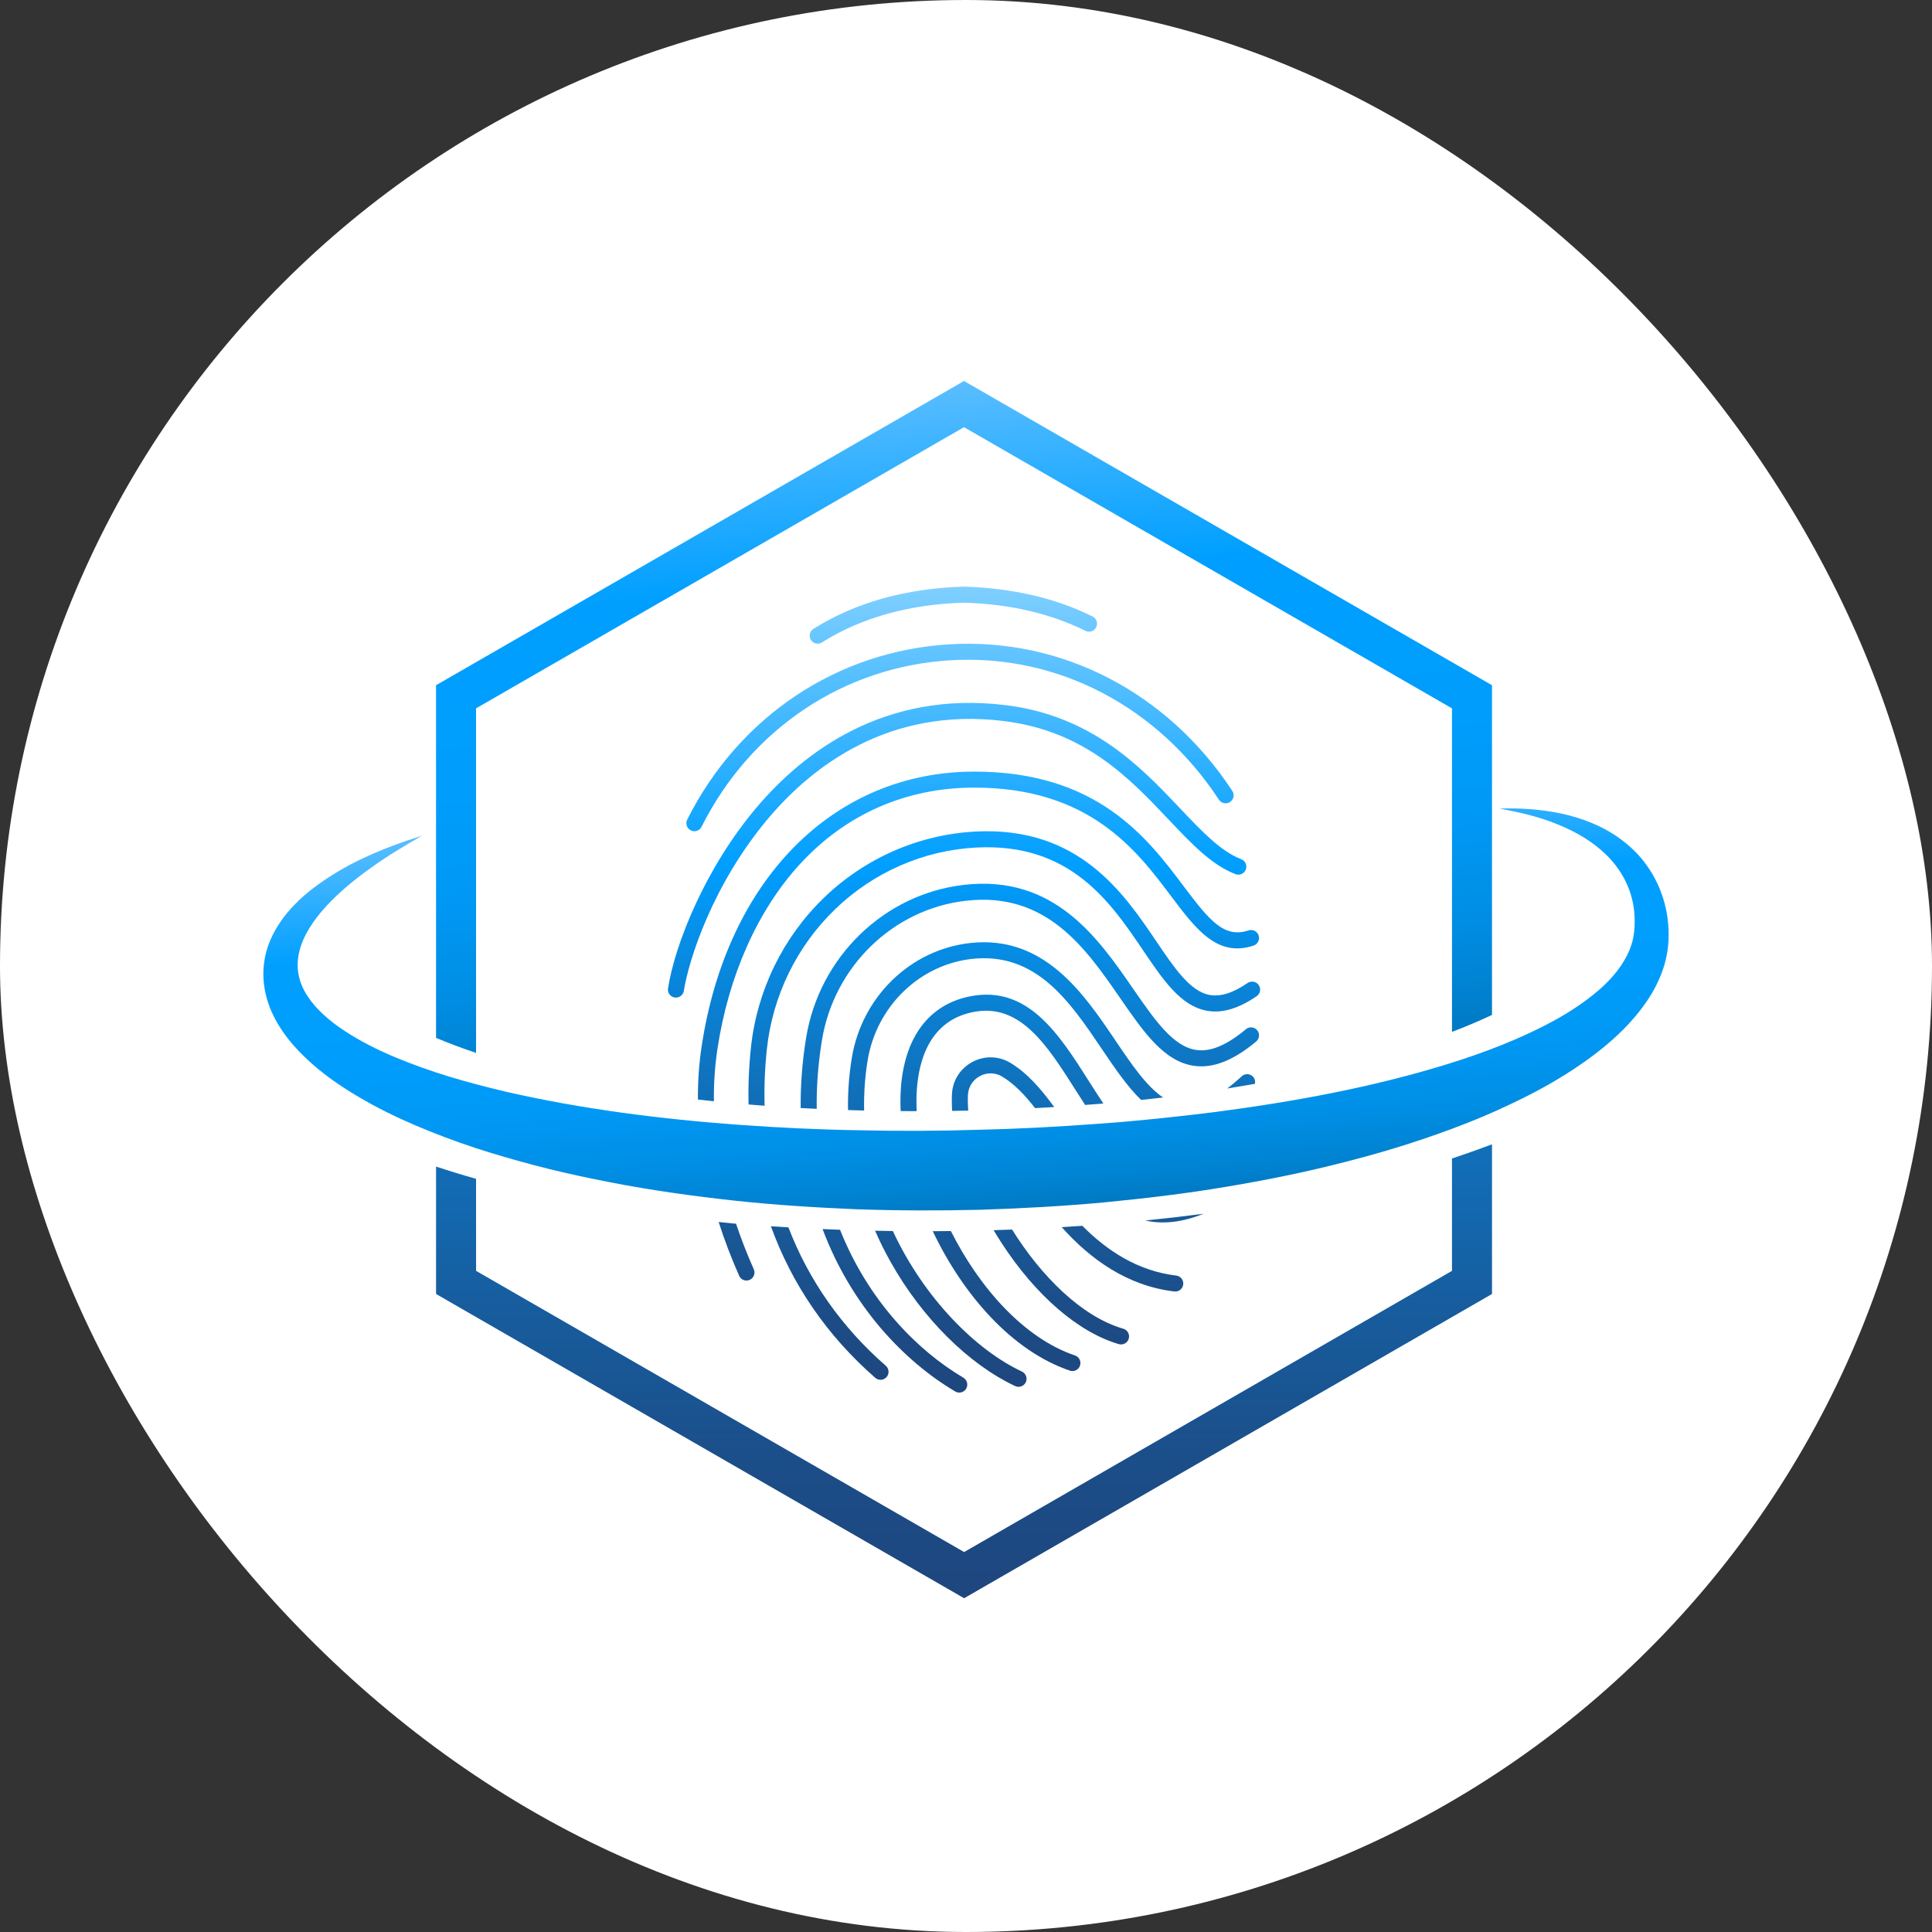 <svg width="136" height="136" viewBox="0 0 136 136" fill="none" xmlns="http://www.w3.org/2000/svg">
<rect x="0" y="0" width="136" height="136" fill="#333333" stroke="none"/>
<rect width="136" height="136" rx="68" fill="white"/>
<path d="M33.51 49.864L67.86 30.07L102.21 49.864V72.636C103.181 72.267 104.123 71.87 105.027 71.444V48.236L67.86 26.819L30.693 48.236L30.695 73.061C31.595 73.438 32.536 73.79 33.512 74.12L33.51 49.864Z" fill="url(#paint0_linear_124_285)"/>
<path d="M102.21 89.46L67.868 109.254L33.513 89.46L33.512 82.981C32.562 82.715 31.622 82.428 30.695 82.117L30.696 91.088L67.868 112.505L105.027 91.088V80.549C104.107 80.9 103.167 81.233 102.21 81.549V89.46Z" fill="url(#paint1_linear_124_285)"/>
<path d="M29.708 58.827C28.467 59.542 27.242 60.27 26.101 61.098C24.954 61.911 23.873 62.805 22.958 63.795C22.054 64.785 21.313 65.9 21.06 67.026C20.794 68.148 21.034 69.207 21.664 70.142C22.28 71.086 23.242 71.909 24.313 72.605C25.386 73.307 26.577 73.903 27.811 74.422C29.05 74.936 30.33 75.392 31.635 75.792C32.942 76.189 34.273 76.53 35.613 76.85C40.99 78.078 46.533 78.781 52.094 79.185C54.876 79.383 57.666 79.52 60.461 79.562C63.254 79.628 66.051 79.616 68.847 79.53C71.644 79.469 74.438 79.32 77.223 79.112C80.011 78.92 82.786 78.622 85.551 78.277C91.072 77.553 96.564 76.547 101.815 74.929C104.435 74.122 106.996 73.142 109.333 71.877C110.499 71.243 111.593 70.517 112.548 69.694C113.502 68.87 114.274 67.916 114.71 66.873C114.807 66.611 114.905 66.344 114.955 66.071C115.014 65.795 115.052 65.485 115.064 65.187C115.091 64.585 115.048 63.972 114.907 63.377C114.633 62.184 113.987 61.064 113.053 60.156C112.12 59.244 110.926 58.544 109.639 58.027C108.35 57.496 106.962 57.175 105.554 56.919C106.984 56.87 108.432 56.963 109.871 57.26C111.301 57.569 112.739 58.099 114.002 59.011C114.631 59.466 115.221 60.005 115.713 60.638C116.203 61.271 116.613 61.982 116.901 62.745C117.195 63.506 117.376 64.314 117.436 65.135C117.469 65.549 117.47 65.952 117.439 66.382C117.416 66.818 117.331 67.243 117.233 67.664C117.015 68.499 116.667 69.282 116.239 69.991C115.812 70.702 115.311 71.341 114.777 71.933C113.707 73.115 112.493 74.089 111.238 74.95C109.982 75.816 108.675 76.564 107.34 77.235C106.005 77.902 104.65 78.514 103.275 79.053C100.524 80.132 97.722 81.018 94.888 81.742C92.059 82.483 89.198 83.06 86.329 83.54C83.459 84.026 80.572 84.364 77.683 84.644C74.793 84.909 71.897 85.068 69.001 85.16C66.103 85.231 63.203 85.222 60.303 85.124C57.404 85.004 54.505 84.821 51.614 84.507C48.725 84.186 45.839 83.79 42.975 83.229C41.542 82.952 40.112 82.648 38.69 82.3C37.269 81.946 35.854 81.557 34.448 81.123C33.04 80.692 31.648 80.195 30.269 79.645C28.892 79.09 27.526 78.48 26.2 77.756C24.876 77.029 23.57 76.227 22.36 75.223C21.164 74.218 20.004 73.037 19.238 71.476C18.856 70.704 18.608 69.826 18.549 68.932C18.494 68.038 18.645 67.14 18.961 66.346C19.275 65.549 19.725 64.854 20.228 64.244C20.735 63.637 21.299 63.108 21.892 62.642C24.273 60.781 26.984 59.69 29.708 58.827Z" fill="url(#paint2_linear_124_285)"/>
<path d="M68.319 70.129C65.403 70.692 63.661 73.007 63.413 76.647C63.379 77.152 63.377 77.677 63.401 78.213C63.778 78.216 64.154 78.217 64.529 78.217C64.505 77.705 64.504 77.204 64.537 76.724C64.686 74.543 65.499 71.821 68.532 71.235C71.82 70.601 73.709 73.575 75.709 76.725C75.933 77.077 76.158 77.431 76.386 77.781C76.818 77.748 77.246 77.714 77.669 77.679C77.332 77.176 76.998 76.652 76.66 76.121C74.546 72.791 72.359 69.349 68.319 70.129Z" fill="url(#paint3_linear_124_285)"/>
<path d="M47.492 70.218C47.522 70.223 47.552 70.225 47.581 70.225C47.853 70.225 48.093 70.027 48.137 69.75C48.48 67.571 50.173 62.221 54.12 57.563C57.21 53.917 62.582 49.774 70.625 50.752C76.354 51.448 79.494 54.766 82.265 57.692C83.888 59.408 85.291 60.889 86.968 61.533C87.259 61.645 87.585 61.499 87.696 61.209C87.808 60.918 87.663 60.592 87.372 60.481C85.933 59.929 84.613 58.534 83.083 56.918C80.325 54.005 76.893 50.379 70.761 49.634C62.22 48.595 56.53 52.977 53.261 56.835C49.692 61.046 47.526 66.391 47.024 69.574C46.975 69.881 47.185 70.17 47.492 70.218Z" fill="url(#paint4_linear_124_285)"/>
<path d="M61.614 96.99C61.721 97.083 61.853 97.129 61.984 97.129C62.141 97.129 62.298 97.064 62.409 96.936C62.614 96.701 62.589 96.346 62.355 96.141C59.229 93.413 56.924 90.107 55.5 86.398C55.086 86.374 54.674 86.349 54.267 86.322C55.736 90.393 58.209 94.019 61.614 96.99Z" fill="url(#paint5_linear_124_285)"/>
<path d="M70.473 87.451C72.884 91.177 75.904 93.788 78.758 94.617C78.811 94.632 78.863 94.639 78.915 94.639C79.16 94.639 79.385 94.479 79.456 94.233C79.543 93.934 79.371 93.621 79.072 93.534C76.151 92.687 73.303 89.853 71.244 86.553C70.81 86.57 70.377 86.584 69.945 86.597C70.115 86.883 70.29 87.168 70.473 87.451Z" fill="url(#paint6_linear_124_285)"/>
<path d="M62.701 88.847C64.909 92.776 68.183 96.037 71.461 97.569C71.538 97.605 71.619 97.623 71.699 97.623C71.911 97.623 72.114 97.502 72.21 97.298C72.341 97.016 72.22 96.681 71.938 96.549C68.707 95.038 65.059 91.403 62.85 86.656C62.431 86.65 62.014 86.644 61.6 86.635C61.955 87.447 62.331 88.188 62.701 88.847Z" fill="url(#paint7_linear_124_285)"/>
<path d="M75.311 96.483C75.371 96.503 75.432 96.513 75.492 96.513C75.727 96.513 75.945 96.365 76.025 96.13C76.125 95.835 75.967 95.516 75.672 95.416C72.094 94.203 68.962 90.677 66.934 86.658C66.507 86.663 66.083 86.667 65.66 86.668C67.781 91.124 71.225 95.098 75.311 96.483Z" fill="url(#paint8_linear_124_285)"/>
<path d="M50.498 73.874C51.268 68.712 53.328 64.084 56.295 60.844C59.532 57.31 63.784 55.442 68.591 55.442C76.696 55.442 80.016 59.861 82.441 63.088C84.183 65.407 85.688 67.408 88.242 66.564C88.537 66.466 88.698 66.147 88.6 65.852C88.502 65.557 88.184 65.396 87.888 65.494C86.181 66.06 85.155 64.825 83.341 62.411C80.774 58.994 77.258 54.315 68.591 54.315C58.682 54.316 51.142 61.927 49.383 73.708C49.203 74.916 49.12 76.149 49.129 77.401C49.504 77.443 49.879 77.484 50.255 77.523C50.239 76.283 50.319 75.066 50.498 73.874Z" fill="url(#paint9_linear_124_285)"/>
<path d="M67.24 97.95C67.33 98.004 67.429 98.029 67.526 98.029C67.719 98.029 67.907 97.93 68.012 97.752C68.17 97.484 68.081 97.138 67.813 96.98C64.494 95.02 61.086 91.48 59.133 86.567C58.721 86.552 58.311 86.536 57.905 86.519C59.927 91.93 63.635 95.821 67.24 97.95Z" fill="url(#paint10_linear_124_285)"/>
<path d="M71.115 74.812C70.294 74.321 69.296 74.3 68.446 74.756C67.593 75.213 67.056 76.061 67.011 77.023C66.993 77.4 66.999 77.793 67.026 78.199C67.404 78.193 67.781 78.186 68.156 78.178C68.127 77.797 68.119 77.428 68.136 77.076C68.163 76.514 68.478 76.017 68.979 75.749C69.476 75.481 70.059 75.494 70.537 75.779C71.393 76.291 72.142 77.079 72.86 78.004C73.313 77.98 73.764 77.956 74.21 77.929C73.295 76.671 72.305 75.523 71.115 74.812Z" fill="url(#paint11_linear_124_285)"/>
<path d="M50.588 86.02C50.989 87.269 51.467 88.531 52.031 89.806C52.124 90.017 52.331 90.142 52.547 90.142C52.623 90.142 52.7 90.126 52.774 90.094C53.059 89.968 53.188 89.635 53.062 89.35C52.583 88.27 52.168 87.2 51.812 86.14C51.707 86.132 51.601 86.124 51.497 86.115C51.196 86.084 50.893 86.052 50.588 86.02Z" fill="url(#paint12_linear_124_285)"/>
<path d="M57.856 73.242C58.701 68.037 62.869 63.992 67.99 63.407C73.668 62.756 76.421 66.741 78.849 70.257C80.51 72.662 81.944 74.74 84.076 75.031C85.402 75.211 86.825 74.65 88.426 73.315C88.665 73.116 88.697 72.761 88.497 72.522C88.298 72.283 87.943 72.251 87.704 72.45C86.36 73.572 85.224 74.052 84.228 73.914C82.589 73.691 81.285 71.803 79.775 69.616C77.297 66.027 74.214 61.558 67.862 62.287C62.242 62.93 57.67 67.36 56.744 73.061C56.464 74.781 56.348 76.426 56.362 77.998C56.739 78.018 57.115 78.037 57.491 78.055C57.472 76.525 57.583 74.921 57.856 73.242Z" fill="url(#paint13_linear_124_285)"/>
<path d="M53.984 73.835C54.386 70.1 56.089 66.611 58.78 64.01C61.485 61.395 65.021 59.85 68.735 59.66C75.347 59.319 78.183 63.521 80.465 66.896C81.878 68.987 83.099 70.793 84.921 71.143C85.996 71.349 87.153 71.017 88.459 70.127C88.716 69.953 88.783 69.602 88.608 69.345C88.433 69.088 88.083 69.021 87.825 69.196C86.779 69.908 85.899 70.182 85.133 70.036C83.771 69.775 82.671 68.148 81.398 66.265C79.086 62.846 75.917 58.16 68.677 58.535C64.691 58.739 60.898 60.396 57.996 63.2C55.116 65.984 53.294 69.718 52.864 73.715C52.717 75.082 52.663 76.428 52.694 77.748C53.07 77.779 53.446 77.808 53.823 77.836C53.786 76.528 53.839 75.192 53.984 73.835Z" fill="url(#paint14_linear_124_285)"/>
<path d="M88.205 75.794C87.993 75.565 87.637 75.552 87.409 75.763C87.054 76.09 86.713 76.376 86.382 76.624C87.015 76.521 87.669 76.412 88.341 76.293C88.377 76.12 88.333 75.933 88.205 75.794Z" fill="url(#paint15_linear_124_285)"/>
<path d="M61.076 74.642C61.699 70.851 64.715 67.915 68.408 67.502C72.939 66.998 75.298 70.489 77.58 73.866C78.478 75.196 79.35 76.483 80.326 77.428C80.853 77.373 81.369 77.316 81.876 77.256C80.703 76.472 79.665 74.941 78.513 73.236C76.275 69.924 73.487 65.8 68.284 66.383C64.09 66.851 60.669 70.172 59.964 74.46C59.754 75.733 59.675 76.962 59.695 78.141C60.073 78.153 60.451 78.164 60.828 78.173C60.805 77.017 60.879 75.838 61.076 74.642Z" fill="url(#paint16_linear_124_285)"/>
<path d="M57.559 45.309C57.662 45.309 57.766 45.281 57.859 45.222C60.616 43.484 63.981 42.542 67.861 42.422C71.085 42.522 73.962 43.19 76.411 44.407C76.689 44.546 77.028 44.432 77.166 44.154C77.305 43.875 77.191 43.536 76.913 43.398C74.312 42.106 71.273 41.398 67.878 41.295C67.867 41.295 67.855 41.295 67.844 41.295C63.753 41.419 60.192 42.42 57.258 44.269C56.995 44.435 56.916 44.783 57.082 45.046C57.189 45.216 57.372 45.309 57.559 45.309Z" fill="url(#paint17_linear_124_285)"/>
<path d="M84.724 85.441C83.359 85.62 81.989 85.778 80.616 85.915C81.788 86.18 83.136 86.078 84.724 85.441Z" fill="url(#paint18_linear_124_285)"/>
<path d="M48.626 58.452C48.707 58.493 48.793 58.512 48.878 58.512C49.084 58.512 49.283 58.399 49.382 58.202C52.852 51.295 59.419 46.911 66.95 46.476C74.435 46.042 81.484 49.714 85.805 56.294C85.976 56.554 86.326 56.627 86.585 56.456C86.845 56.285 86.918 55.936 86.747 55.676C82.203 48.755 74.778 44.895 66.885 45.352C58.947 45.81 52.028 50.425 48.375 57.696C48.235 57.974 48.347 58.313 48.626 58.452Z" fill="url(#paint19_linear_124_285)"/>
<path d="M82.667 90.91C82.689 90.913 82.711 90.914 82.733 90.914C83.015 90.914 83.258 90.703 83.291 90.416C83.327 90.107 83.106 89.827 82.797 89.791C80.126 89.481 77.93 88.05 76.19 86.289C75.705 86.323 75.221 86.354 74.737 86.383C76.716 88.606 79.344 90.525 82.667 90.91Z" fill="url(#paint20_linear_124_285)"/>
<defs>
<linearGradient id="paint0_linear_124_285" x1="64.907" y1="22.411" x2="68.989" y2="75.256" gradientUnits="userSpaceOnUse">
<stop stop-color="#79C8FF"/>
<stop offset="0.344" stop-color="#009FFF"/>
<stop offset="0.58" stop-color="#009DFC"/>
<stop offset="0.721" stop-color="#0098F4"/>
<stop offset="0.838" stop-color="#008FE6"/>
<stop offset="0.94" stop-color="#0083D2"/>
<stop offset="1" stop-color="#0079C2"/>
</linearGradient>
<linearGradient id="paint1_linear_124_285" x1="67.861" y1="112.505" x2="67.861" y2="26.819" gradientUnits="userSpaceOnUse">
<stop stop-color="#1E467E"/>
<stop offset="0.091" stop-color="#1C4C86"/>
<stop offset="0.236" stop-color="#175C9D"/>
<stop offset="0.417" stop-color="#0E76C3"/>
<stop offset="0.625" stop-color="#0299F7"/>
<stop offset="0.656" stop-color="#009FFF"/>
<stop offset="1" stop-color="#009FFF" stop-opacity="0.5"/>
</linearGradient>
<linearGradient id="paint2_linear_124_285" x1="66.918" y1="53.127" x2="69.406" y2="85.329" gradientUnits="userSpaceOnUse">
<stop stop-color="#79C8FF"/>
<stop offset="0.344" stop-color="#009FFF"/>
<stop offset="0.58" stop-color="#009DFC"/>
<stop offset="0.721" stop-color="#0098F4"/>
<stop offset="0.838" stop-color="#008FE6"/>
<stop offset="0.94" stop-color="#0083D2"/>
<stop offset="1" stop-color="#0079C2"/>
</linearGradient>
<linearGradient id="paint3_linear_124_285" x1="70.527" y1="98.029" x2="70.527" y2="41.295" gradientUnits="userSpaceOnUse">
<stop stop-color="#1E467E"/>
<stop offset="0.091" stop-color="#1C4C86"/>
<stop offset="0.236" stop-color="#175C9D"/>
<stop offset="0.417" stop-color="#0E76C3"/>
<stop offset="0.625" stop-color="#0299F7"/>
<stop offset="0.656" stop-color="#009FFF"/>
<stop offset="1" stop-color="#009FFF" stop-opacity="0.5"/>
</linearGradient>
<linearGradient id="paint4_linear_124_285" x1="67.375" y1="98.029" x2="67.375" y2="41.295" gradientUnits="userSpaceOnUse">
<stop stop-color="#1E467E"/>
<stop offset="0.091" stop-color="#1C4C86"/>
<stop offset="0.236" stop-color="#175C9D"/>
<stop offset="0.417" stop-color="#0E76C3"/>
<stop offset="0.625" stop-color="#0299F7"/>
<stop offset="0.656" stop-color="#009FFF"/>
<stop offset="1" stop-color="#009FFF" stop-opacity="0.5"/>
</linearGradient>
<linearGradient id="paint5_linear_124_285" x1="58.407" y1="98.029" x2="58.407" y2="41.295" gradientUnits="userSpaceOnUse">
<stop stop-color="#1E467E"/>
<stop offset="0.091" stop-color="#1C4C86"/>
<stop offset="0.236" stop-color="#175C9D"/>
<stop offset="0.417" stop-color="#0E76C3"/>
<stop offset="0.625" stop-color="#0299F7"/>
<stop offset="0.656" stop-color="#009FFF"/>
<stop offset="1" stop-color="#009FFF" stop-opacity="0.5"/>
</linearGradient>
<linearGradient id="paint6_linear_124_285" x1="74.712" y1="98.029" x2="74.712" y2="41.295" gradientUnits="userSpaceOnUse">
<stop stop-color="#1E467E"/>
<stop offset="0.091" stop-color="#1C4C86"/>
<stop offset="0.236" stop-color="#175C9D"/>
<stop offset="0.417" stop-color="#0E76C3"/>
<stop offset="0.625" stop-color="#0299F7"/>
<stop offset="0.656" stop-color="#009FFF"/>
<stop offset="1" stop-color="#009FFF" stop-opacity="0.5"/>
</linearGradient>
<linearGradient id="paint7_linear_124_285" x1="66.931" y1="98.029" x2="66.931" y2="41.295" gradientUnits="userSpaceOnUse">
<stop stop-color="#1E467E"/>
<stop offset="0.091" stop-color="#1C4C86"/>
<stop offset="0.236" stop-color="#175C9D"/>
<stop offset="0.417" stop-color="#0E76C3"/>
<stop offset="0.625" stop-color="#0299F7"/>
<stop offset="0.656" stop-color="#009FFF"/>
<stop offset="1" stop-color="#009FFF" stop-opacity="0.5"/>
</linearGradient>
<linearGradient id="paint8_linear_124_285" x1="70.857" y1="98.029" x2="70.857" y2="41.295" gradientUnits="userSpaceOnUse">
<stop stop-color="#1E467E"/>
<stop offset="0.091" stop-color="#1C4C86"/>
<stop offset="0.236" stop-color="#175C9D"/>
<stop offset="0.417" stop-color="#0E76C3"/>
<stop offset="0.625" stop-color="#0299F7"/>
<stop offset="0.656" stop-color="#009FFF"/>
<stop offset="1" stop-color="#009FFF" stop-opacity="0.5"/>
</linearGradient>
<linearGradient id="paint9_linear_124_285" x1="68.878" y1="98.029" x2="68.878" y2="41.295" gradientUnits="userSpaceOnUse">
<stop stop-color="#1E467E"/>
<stop offset="0.091" stop-color="#1C4C86"/>
<stop offset="0.236" stop-color="#175C9D"/>
<stop offset="0.417" stop-color="#0E76C3"/>
<stop offset="0.625" stop-color="#0299F7"/>
<stop offset="0.656" stop-color="#009FFF"/>
<stop offset="1" stop-color="#009FFF" stop-opacity="0.5"/>
</linearGradient>
<linearGradient id="paint10_linear_124_285" x1="62.997" y1="98.029" x2="62.997" y2="41.295" gradientUnits="userSpaceOnUse">
<stop stop-color="#1E467E"/>
<stop offset="0.091" stop-color="#1C4C86"/>
<stop offset="0.236" stop-color="#175C9D"/>
<stop offset="0.417" stop-color="#0E76C3"/>
<stop offset="0.625" stop-color="#0299F7"/>
<stop offset="0.656" stop-color="#009FFF"/>
<stop offset="1" stop-color="#009FFF" stop-opacity="0.5"/>
</linearGradient>
<linearGradient id="paint11_linear_124_285" x1="70.605" y1="98.029" x2="70.605" y2="41.295" gradientUnits="userSpaceOnUse">
<stop stop-color="#1E467E"/>
<stop offset="0.091" stop-color="#1C4C86"/>
<stop offset="0.236" stop-color="#175C9D"/>
<stop offset="0.417" stop-color="#0E76C3"/>
<stop offset="0.625" stop-color="#0299F7"/>
<stop offset="0.656" stop-color="#009FFF"/>
<stop offset="1" stop-color="#009FFF" stop-opacity="0.5"/>
</linearGradient>
<linearGradient id="paint12_linear_124_285" x1="51.849" y1="98.029" x2="51.849" y2="41.295" gradientUnits="userSpaceOnUse">
<stop stop-color="#1E467E"/>
<stop offset="0.091" stop-color="#1C4C86"/>
<stop offset="0.236" stop-color="#175C9D"/>
<stop offset="0.417" stop-color="#0E76C3"/>
<stop offset="0.625" stop-color="#0299F7"/>
<stop offset="0.656" stop-color="#009FFF"/>
<stop offset="1" stop-color="#009FFF" stop-opacity="0.5"/>
</linearGradient>
<linearGradient id="paint13_linear_124_285" x1="72.495" y1="98.029" x2="72.495" y2="41.295" gradientUnits="userSpaceOnUse">
<stop stop-color="#1E467E"/>
<stop offset="0.091" stop-color="#1C4C86"/>
<stop offset="0.236" stop-color="#175C9D"/>
<stop offset="0.417" stop-color="#0E76C3"/>
<stop offset="0.625" stop-color="#0299F7"/>
<stop offset="0.656" stop-color="#009FFF"/>
<stop offset="1" stop-color="#009FFF" stop-opacity="0.5"/>
</linearGradient>
<linearGradient id="paint14_linear_124_285" x1="70.696" y1="98.029" x2="70.696" y2="41.295" gradientUnits="userSpaceOnUse">
<stop stop-color="#1E467E"/>
<stop offset="0.091" stop-color="#1C4C86"/>
<stop offset="0.236" stop-color="#175C9D"/>
<stop offset="0.417" stop-color="#0E76C3"/>
<stop offset="0.625" stop-color="#0299F7"/>
<stop offset="0.656" stop-color="#009FFF"/>
<stop offset="1" stop-color="#009FFF" stop-opacity="0.5"/>
</linearGradient>
<linearGradient id="paint15_linear_124_285" x1="87.368" y1="98.029" x2="87.368" y2="41.295" gradientUnits="userSpaceOnUse">
<stop stop-color="#1E467E"/>
<stop offset="0.091" stop-color="#1C4C86"/>
<stop offset="0.236" stop-color="#175C9D"/>
<stop offset="0.417" stop-color="#0E76C3"/>
<stop offset="0.625" stop-color="#0299F7"/>
<stop offset="0.656" stop-color="#009FFF"/>
<stop offset="1" stop-color="#009FFF" stop-opacity="0.5"/>
</linearGradient>
<linearGradient id="paint16_linear_124_285" x1="70.784" y1="98.029" x2="70.784" y2="41.295" gradientUnits="userSpaceOnUse">
<stop stop-color="#1E467E"/>
<stop offset="0.091" stop-color="#1C4C86"/>
<stop offset="0.236" stop-color="#175C9D"/>
<stop offset="0.417" stop-color="#0E76C3"/>
<stop offset="0.625" stop-color="#0299F7"/>
<stop offset="0.656" stop-color="#009FFF"/>
<stop offset="1" stop-color="#009FFF" stop-opacity="0.5"/>
</linearGradient>
<linearGradient id="paint17_linear_124_285" x1="67.11" y1="98.029" x2="67.11" y2="41.295" gradientUnits="userSpaceOnUse">
<stop stop-color="#1E467E"/>
<stop offset="0.091" stop-color="#1C4C86"/>
<stop offset="0.236" stop-color="#175C9D"/>
<stop offset="0.417" stop-color="#0E76C3"/>
<stop offset="0.625" stop-color="#0299F7"/>
<stop offset="0.656" stop-color="#009FFF"/>
<stop offset="1" stop-color="#009FFF" stop-opacity="0.5"/>
</linearGradient>
<linearGradient id="paint18_linear_124_285" x1="82.67" y1="98.029" x2="82.67" y2="41.295" gradientUnits="userSpaceOnUse">
<stop stop-color="#1E467E"/>
<stop offset="0.091" stop-color="#1C4C86"/>
<stop offset="0.236" stop-color="#175C9D"/>
<stop offset="0.417" stop-color="#0E76C3"/>
<stop offset="0.625" stop-color="#0299F7"/>
<stop offset="0.656" stop-color="#009FFF"/>
<stop offset="1" stop-color="#009FFF" stop-opacity="0.5"/>
</linearGradient>
<linearGradient id="paint19_linear_124_285" x1="67.577" y1="98.029" x2="67.577" y2="41.295" gradientUnits="userSpaceOnUse">
<stop stop-color="#1E467E"/>
<stop offset="0.091" stop-color="#1C4C86"/>
<stop offset="0.236" stop-color="#175C9D"/>
<stop offset="0.417" stop-color="#0E76C3"/>
<stop offset="0.625" stop-color="#0299F7"/>
<stop offset="0.656" stop-color="#009FFF"/>
<stop offset="1" stop-color="#009FFF" stop-opacity="0.5"/>
</linearGradient>
<linearGradient id="paint20_linear_124_285" x1="79.016" y1="98.029" x2="79.016" y2="41.295" gradientUnits="userSpaceOnUse">
<stop stop-color="#1E467E"/>
<stop offset="0.091" stop-color="#1C4C86"/>
<stop offset="0.236" stop-color="#175C9D"/>
<stop offset="0.417" stop-color="#0E76C3"/>
<stop offset="0.625" stop-color="#0299F7"/>
<stop offset="0.656" stop-color="#009FFF"/>
<stop offset="1" stop-color="#009FFF" stop-opacity="0.5"/>
</linearGradient>
</defs>
</svg>
